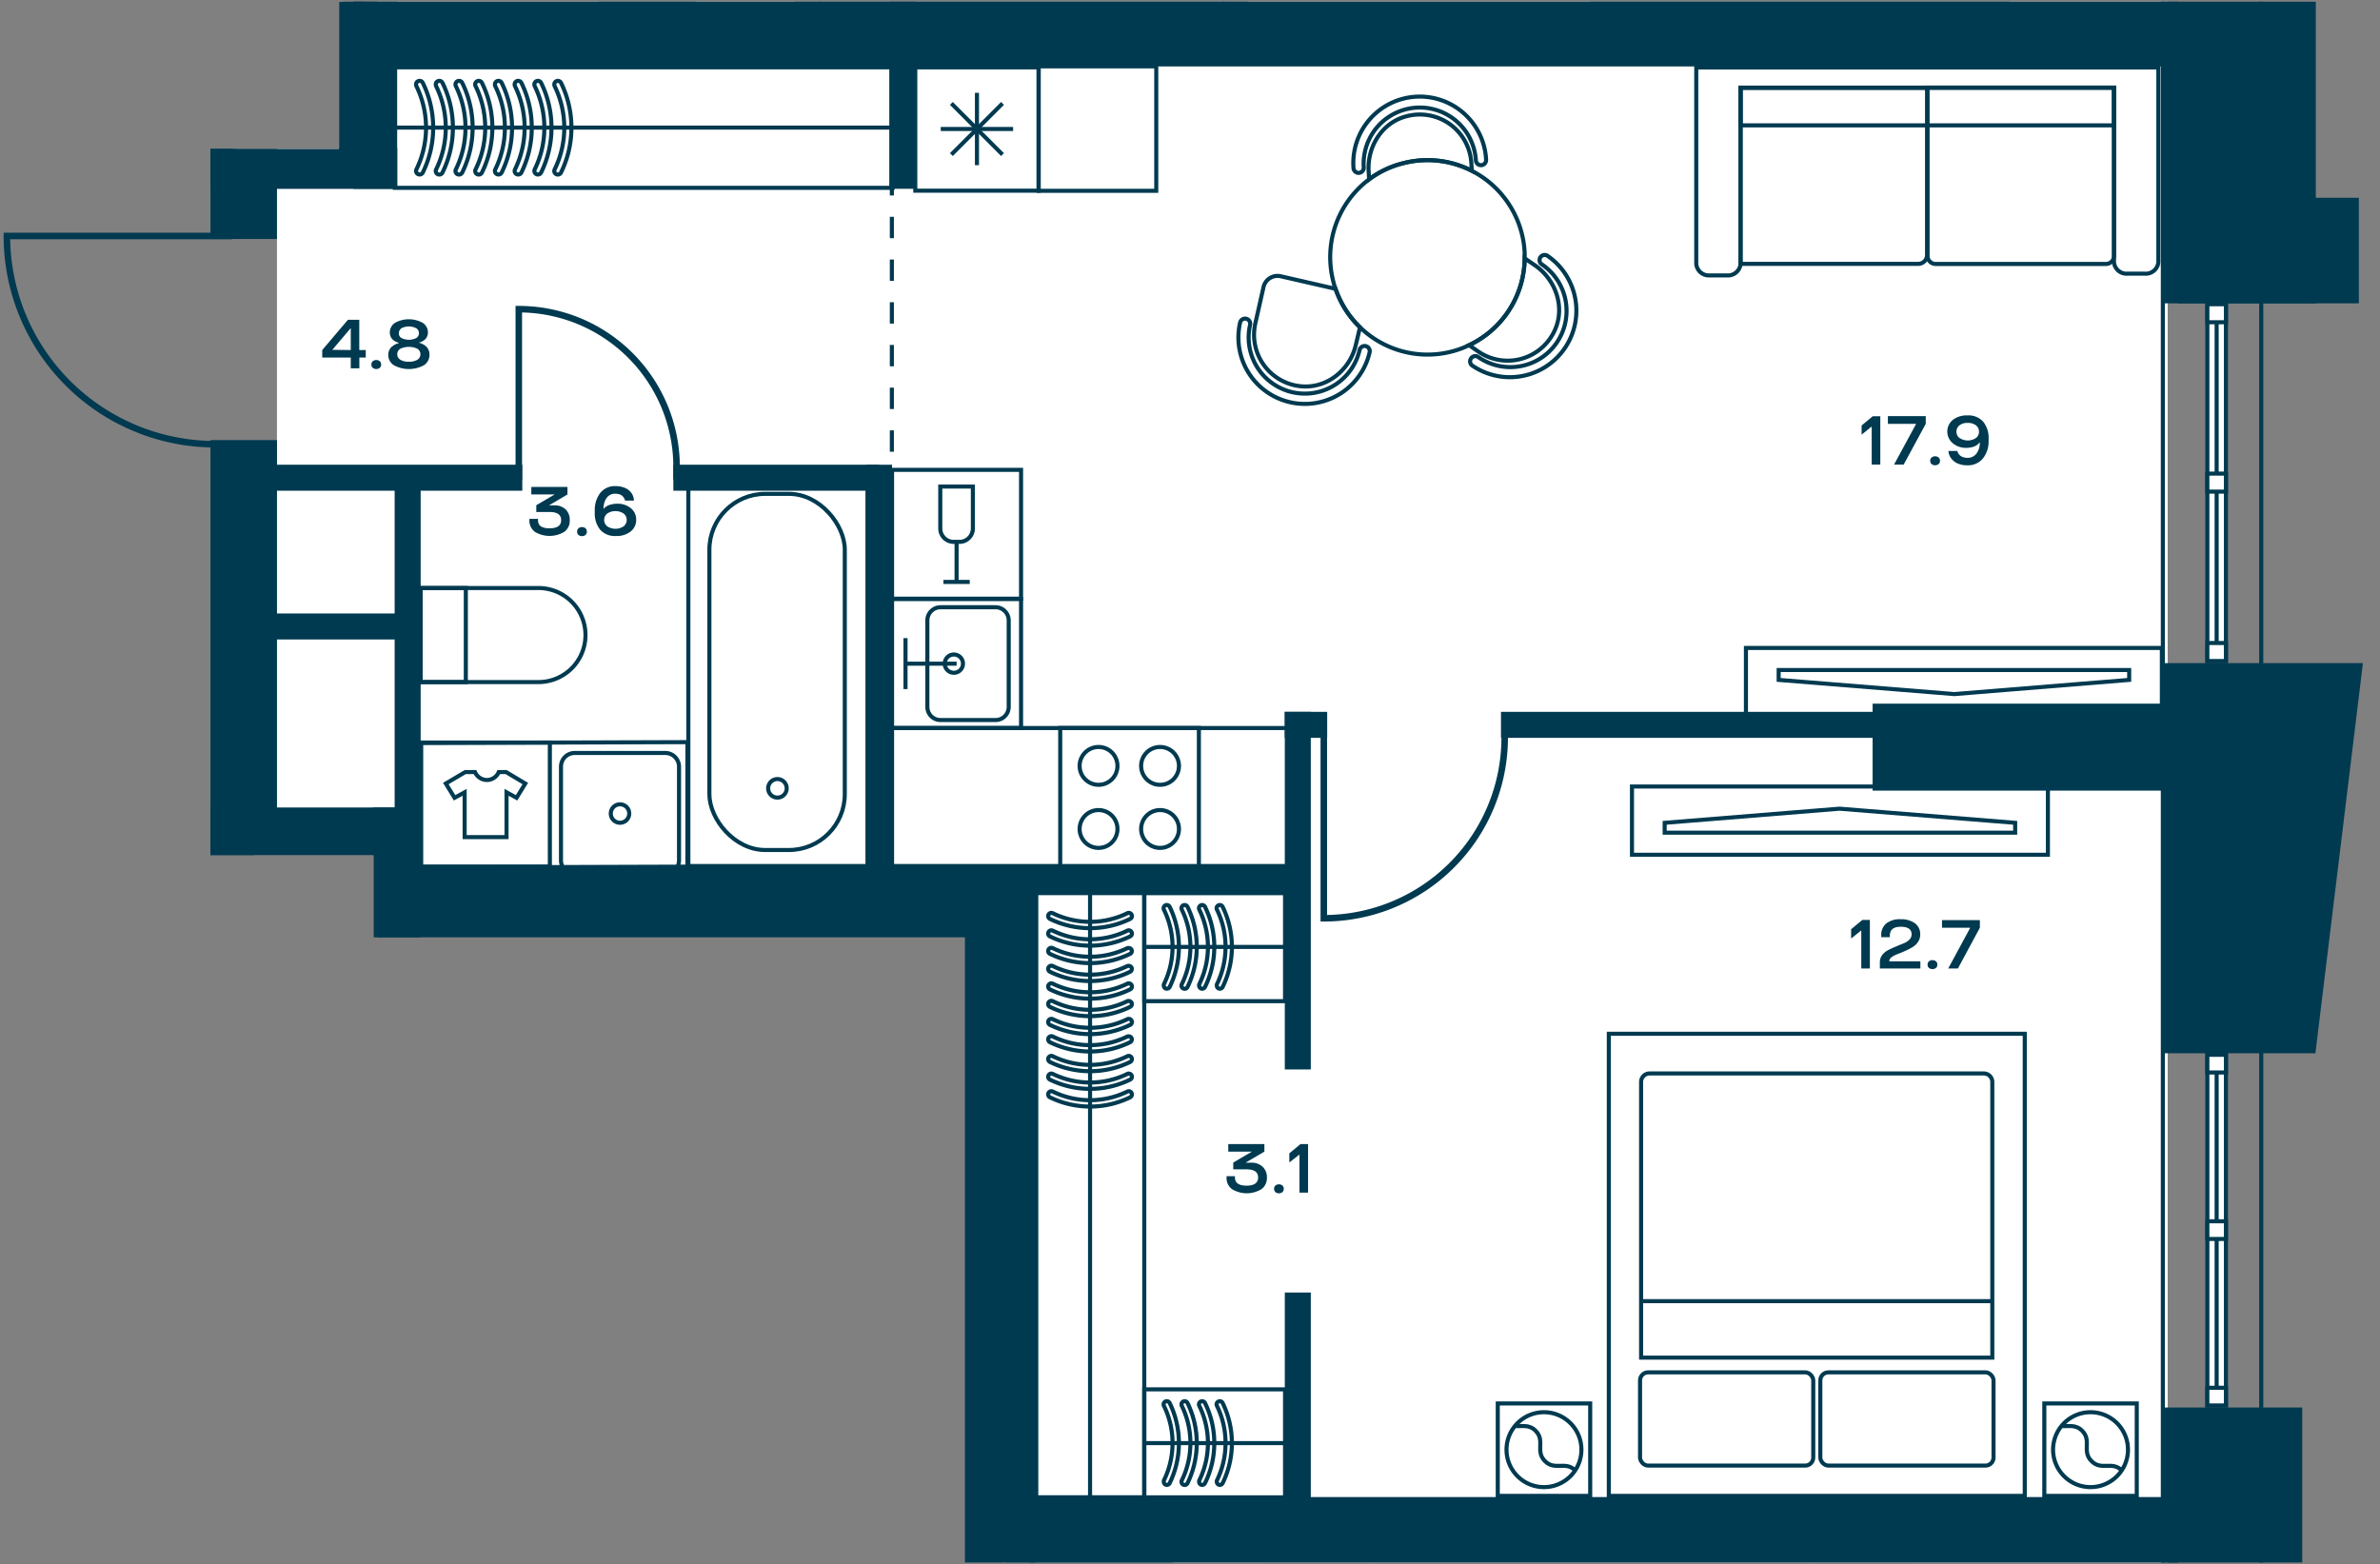 <svg id="Слой_1" data-name="Слой 1" xmlns="http://www.w3.org/2000/svg" xmlns:xlink="http://www.w3.org/1999/xlink" viewBox="0 0 583.94 383.81"><rect x="0" y="0" width="583.94" height="383.81" fill="#808080" stroke="none"/><defs><clipPath id="clip-path"><polygon points="83.19 0.42 83.19 36.57 0 36.57 0 209.82 91.69 209.82 91.69 230.09 236.75 230.09 236.75 383.39 582.24 383.39 582.24 0.42 83.19 0.42" fill="none"/></clipPath></defs><polygon points="246.45 376.41 246.18 383.39 531.85 383.39 531.85 376.41 246.45 376.41" fill="#fff"/><polygon points="83.19 0.42 83.19 36.57 56.88 36.57 56.88 42.38 67.95 58.66 67.95 107.99 65.47 199.62 94.01 199.62 94.01 218.54 241.83 218.54 241.83 381.26 531.85 381.26 531.85 16.28 84.15 16.28 84.15 0.42 83.19 0.42" fill="#fff"/><polygon points="92.71 0.42 93.19 4.49 532.06 1.78 532.05 0.42 92.71 0.42" fill="#fff"/><g clip-path="url(#clip-path)"><rect x="-560.64" y="-643.16" width="1115.44" height="2194.74" fill="none" stroke="#003a50" stroke-miterlimit="10"/><polygon points="-535.82 442.56 -535.82 1528.62 530.66 1528.62 530.66 -619.25 -535.82 -619.4 -535.82 373.75 -535.82 442.56" fill="none" stroke="#003a50" stroke-miterlimit="10"/></g><rect x="541.58" y="74.65" width="4.56" height="87.55" fill="#fff"/><rect x="541.58" y="74.65" width="4.56" height="87.55" fill="none" stroke="#003a50" stroke-miterlimit="10"/><line x1="543.86" y1="162.2" x2="543.86" y2="74.65" fill="none" stroke="#003a50" stroke-miterlimit="10"/><rect x="541.58" y="157.78" width="4.56" height="4.42" fill="#fff"/><rect x="541.58" y="157.78" width="4.56" height="4.42" fill="none" stroke="#003a50" stroke-miterlimit="10"/><rect x="541.58" y="74.65" width="4.56" height="4.42" fill="#fff"/><rect x="541.58" y="74.65" width="4.56" height="4.42" fill="none" stroke="#003a50" stroke-miterlimit="10"/><rect x="541.58" y="116.21" width="4.56" height="4.42" fill="#fff"/><rect x="541.58" y="116.21" width="4.56" height="4.42" fill="none" stroke="#003a50" stroke-miterlimit="10"/><rect x="541.58" y="258.82" width="4.56" height="86.04" fill="#fff"/><rect x="541.58" y="258.82" width="4.56" height="86.04" fill="none" stroke="#003a50" stroke-miterlimit="10"/><line x1="543.86" y1="344.86" x2="543.86" y2="258.82" fill="none" stroke="#003a50" stroke-miterlimit="10"/><rect x="541.58" y="340.52" width="4.56" height="4.34" fill="#fff"/><rect x="541.58" y="340.52" width="4.56" height="4.34" fill="none" stroke="#003a50" stroke-miterlimit="10"/><rect x="541.58" y="258.82" width="4.56" height="4.34" fill="#fff"/><rect x="541.58" y="258.82" width="4.56" height="4.34" fill="none" stroke="#003a50" stroke-miterlimit="10"/><rect x="541.58" y="299.67" width="4.56" height="4.34" fill="#fff"/><rect x="541.58" y="299.67" width="4.56" height="4.34" fill="none" stroke="#003a50" stroke-miterlimit="10"/><g clip-path="url(#clip-path)"><path d="M119.46,191.39a3.16,3.16,0,0,0,2.91-1.95h1.79l4.73,2.82-2.15,3.5-2.46-1.35v11H114v-11l-2.47,1.35-2.15-3.5,4.78-2.82h2.38A3.21,3.21,0,0,0,119.46,191.39Z" fill="none" stroke="#003a50" stroke-miterlimit="10"/></g><rect x="103.34" y="182.2" width="31.57" height="30.42" fill="none" stroke="#003a50" stroke-miterlimit="10"/><rect x="218.87" y="115.29" width="31.65" height="31.61" fill="none" stroke="#003a50" stroke-miterlimit="10"/><g clip-path="url(#clip-path)"><path d="M230.7,129.67V119.39h8v10.28a3.29,3.29,0,0,1-3.3,3.29H234A3.29,3.29,0,0,1,230.7,129.67Z" fill="none" stroke="#003a50" stroke-miterlimit="10"/></g><polyline points="237.93 142.79 234.69 142.79 231.47 142.79" fill="none" stroke="#003a50" stroke-miterlimit="10"/><line x1="234.7" y1="132.96" x2="234.7" y2="142.79" fill="none" stroke="#003a50" stroke-miterlimit="10"/><rect x="260.13" y="178.63" width="34.02" height="34.02" fill="none" stroke="#003a50" stroke-miterlimit="10"/><g clip-path="url(#clip-path)"><path d="M269.53,208.05a4.64,4.64,0,1,1,4.64-4.64A4.63,4.63,0,0,1,269.53,208.05Z" fill="none" stroke="#003a50" stroke-miterlimit="10"/><path d="M269.53,192.57a4.64,4.64,0,1,1,4.64-4.64A4.63,4.63,0,0,1,269.53,192.57Z" fill="none" stroke="#003a50" stroke-miterlimit="10"/><path d="M284.62,208.05a4.64,4.64,0,1,1,4.64-4.64A4.63,4.63,0,0,1,284.62,208.05Z" fill="none" stroke="#003a50" stroke-miterlimit="10"/><path d="M284.62,192.57a4.64,4.64,0,1,1,4.64-4.64A4.63,4.63,0,0,1,284.62,192.57Z" fill="none" stroke="#003a50" stroke-miterlimit="10"/></g><rect x="254.25" y="219.15" width="26.5" height="148.24" fill="none" stroke="#003a50" stroke-miterlimit="10"/><g clip-path="url(#clip-path)"><path d="M276.94,232.62a.78.78,0,0,1,.7.43.78.78,0,0,1-.36,1,22.44,22.44,0,0,1-19.67,0,.78.78,0,0,1,.69-1.4,20.89,20.89,0,0,0,18.3,0A.68.68,0,0,1,276.94,232.62Z" fill="none" stroke="#003a50" stroke-miterlimit="10"/><path d="M276.94,237a.77.77,0,0,1,.7.44.78.78,0,0,1-.36,1,22.35,22.35,0,0,1-19.67,0,.78.78,0,0,1,.69-1.4,20.81,20.81,0,0,0,18.3,0A.68.68,0,0,1,276.94,237Z" fill="none" stroke="#003a50" stroke-miterlimit="10"/><path d="M276.94,241.29a.78.78,0,0,1,.7.43.78.78,0,0,1-.36,1.05,22.44,22.44,0,0,1-19.67,0,.78.78,0,0,1,.69-1.4,20.89,20.89,0,0,0,18.3,0A.68.68,0,0,1,276.94,241.29Z" fill="none" stroke="#003a50" stroke-miterlimit="10"/><path d="M276.94,245.62a.77.77,0,0,1,.7.44.78.78,0,0,1-.36,1,22.35,22.35,0,0,1-19.67,0,.78.78,0,0,1,.69-1.4,20.81,20.81,0,0,0,18.3,0A.68.68,0,0,1,276.94,245.62Z" fill="none" stroke="#003a50" stroke-miterlimit="10"/><path d="M276.94,250a.78.78,0,0,1,.7.43.78.78,0,0,1-.36,1.05,22.44,22.44,0,0,1-19.67,0,.78.78,0,0,1,.69-1.4,20.89,20.89,0,0,0,18.3,0A.68.68,0,0,1,276.94,250Z" fill="none" stroke="#003a50" stroke-miterlimit="10"/><path d="M276.94,254.29a.77.77,0,0,1,.7.44.78.78,0,0,1-.36,1,22.35,22.35,0,0,1-19.67,0,.78.78,0,0,1,.69-1.4,20.81,20.81,0,0,0,18.3,0A.68.68,0,0,1,276.94,254.29Z" fill="none" stroke="#003a50" stroke-miterlimit="10"/><path d="M276.94,228.28a.77.77,0,0,1,.7.44.79.79,0,0,1-.36,1.05,22.44,22.44,0,0,1-19.67,0,.78.78,0,0,1,.69-1.41,20.81,20.81,0,0,0,18.3,0A.81.81,0,0,1,276.94,228.28Z" fill="none" stroke="#003a50" stroke-miterlimit="10"/><path d="M276.94,224a.78.78,0,0,1,.7.43.78.78,0,0,1-.36,1.05,22.44,22.44,0,0,1-19.67,0,.78.78,0,0,1,.69-1.4,20.89,20.89,0,0,0,18.3,0A.68.68,0,0,1,276.94,224Z" fill="none" stroke="#003a50" stroke-miterlimit="10"/></g><line x1="267.45" y1="219.28" x2="267.45" y2="367.26" fill="none" stroke="#003a50" stroke-miterlimit="10"/><g clip-path="url(#clip-path)"><path d="M276.94,259.09a.77.77,0,0,1,.7.44.78.78,0,0,1-.36,1.05,22.44,22.44,0,0,1-19.67,0,.78.78,0,0,1,.69-1.41,20.81,20.81,0,0,0,18.3,0A.81.81,0,0,1,276.94,259.09Z" fill="none" stroke="#003a50" stroke-miterlimit="10"/><path d="M276.94,263.43a.78.78,0,0,1,.7.43.78.78,0,0,1-.36,1.05,22.44,22.44,0,0,1-19.67,0,.78.78,0,0,1,.69-1.4,20.89,20.89,0,0,0,18.3,0A.68.68,0,0,1,276.94,263.43Z" fill="none" stroke="#003a50" stroke-miterlimit="10"/><path d="M276.94,267.76a.77.77,0,0,1,.7.44.79.79,0,0,1-.36,1.05,22.44,22.44,0,0,1-19.67,0,.78.78,0,0,1,.69-1.41,20.81,20.81,0,0,0,18.3,0A.81.81,0,0,1,276.94,267.76Z" fill="none" stroke="#003a50" stroke-miterlimit="10"/></g><rect x="280.75" y="219.16" width="34.54" height="26.5" fill="none" stroke="#003a50" stroke-miterlimit="10"/><g clip-path="url(#clip-path)"><path d="M294.21,241.84a.77.77,0,0,0,.44.7.78.78,0,0,0,1-.36,22.35,22.35,0,0,0,0-19.67.78.78,0,0,0-1.4.69,20.81,20.81,0,0,1,0,18.3A.68.68,0,0,0,294.21,241.84Z" fill="none" stroke="#003a50" stroke-miterlimit="10"/><path d="M298.55,241.84a.78.78,0,0,0,.43.7.78.78,0,0,0,1-.36,22.44,22.44,0,0,0,0-19.67.78.78,0,0,0-1.4.69,20.89,20.89,0,0,1,0,18.3A.68.68,0,0,0,298.55,241.84Z" fill="none" stroke="#003a50" stroke-miterlimit="10"/><path d="M289.88,241.84a.78.78,0,0,0,.43.7.78.78,0,0,0,1.05-.36,22.44,22.44,0,0,0,0-19.67.78.78,0,0,0-1.4.69,20.89,20.89,0,0,1,0,18.3A.68.68,0,0,0,289.88,241.84Z" fill="none" stroke="#003a50" stroke-miterlimit="10"/><path d="M285.54,241.84a.77.77,0,0,0,.44.7.79.79,0,0,0,1-.36,22.44,22.44,0,0,0,0-19.67.78.78,0,0,0-1.41.69,20.81,20.81,0,0,1,0,18.3A.81.81,0,0,0,285.54,241.84Z" fill="none" stroke="#003a50" stroke-miterlimit="10"/></g><line x1="280.88" y1="232.35" x2="315.16" y2="232.35" fill="none" stroke="#003a50" stroke-miterlimit="10"/><rect x="280.75" y="340.91" width="34.54" height="26.5" fill="none" stroke="#003a50" stroke-miterlimit="10"/><g clip-path="url(#clip-path)"><path d="M294.21,363.59a.77.77,0,0,0,.44.7.78.78,0,0,0,1-.36,22.35,22.35,0,0,0,0-19.67.78.78,0,0,0-1.4.69,20.81,20.81,0,0,1,0,18.3A.68.68,0,0,0,294.21,363.59Z" fill="none" stroke="#003a50" stroke-miterlimit="10"/><path d="M298.55,363.59a.78.78,0,0,0,.43.7.78.78,0,0,0,1-.36,22.44,22.44,0,0,0,0-19.67.78.78,0,0,0-1.4.69,20.89,20.89,0,0,1,0,18.3A.68.68,0,0,0,298.55,363.59Z" fill="none" stroke="#003a50" stroke-miterlimit="10"/><path d="M289.88,363.59a.78.78,0,0,0,.43.7.78.78,0,0,0,1.05-.36,22.44,22.44,0,0,0,0-19.67.78.78,0,0,0-1.4.69,20.89,20.89,0,0,1,0,18.3A.68.68,0,0,0,289.88,363.59Z" fill="none" stroke="#003a50" stroke-miterlimit="10"/><path d="M285.54,363.59a.77.77,0,0,0,.44.7.79.79,0,0,0,1-.36,22.44,22.44,0,0,0,0-19.67.78.78,0,0,0-1.41.69,20.81,20.81,0,0,1,0,18.3A.81.81,0,0,0,285.54,363.59Z" fill="none" stroke="#003a50" stroke-miterlimit="10"/></g><line x1="280.88" y1="354.1" x2="315.16" y2="354.1" fill="none" stroke="#003a50" stroke-miterlimit="10"/><rect x="428.37" y="158.99" width="102.05" height="16.75" fill="none" stroke="#003a50" stroke-miterlimit="10"/><polygon points="522.4 166.83 479.5 170.31 436.4 166.83 436.4 164.41 522.4 164.41 522.4 166.83" fill="none" stroke="#003a50" stroke-miterlimit="10"/><g clip-path="url(#clip-path)"><rect x="390.55" y="-16.79" width="102.05" height="16.75" fill="none" stroke="#003a50" stroke-miterlimit="10"/></g><rect x="400.41" y="192.99" width="102.05" height="16.75" fill="none" stroke="#003a50" stroke-miterlimit="10"/><polygon points="408.43 201.9 451.32 198.43 494.43 201.9 494.43 204.32 408.43 204.32 408.43 201.9" fill="none" stroke="#003a50" stroke-miterlimit="10"/><g clip-path="url(#clip-path)"><path d="M305.77,78.21a1.26,1.26,0,0,1,.94,1.51,13.78,13.78,0,1,0,26.87,6.16,1.26,1.26,0,0,1,2.46.57,16.3,16.3,0,0,1-31.78-7.29A1.26,1.26,0,0,1,305.77,78.21Z" fill="none" stroke="#003a50" stroke-miterlimit="10"/><path d="M360.94,87.93a1.24,1.24,0,0,1,1.74-.33,13.79,13.79,0,1,0,15.53-22.79,1.26,1.26,0,0,1,1.41-2.08,16.3,16.3,0,1,1-18.35,27A1.25,1.25,0,0,1,360.94,87.93Z" fill="none" stroke="#003a50" stroke-miterlimit="10"/><path d="M363.44,40.53a1.26,1.26,0,0,1-1.33-1.18A13.78,13.78,0,1,0,334.59,41a1.26,1.26,0,1,1-2.51.16,16.3,16.3,0,1,1,32.54-1.94A1.26,1.26,0,0,1,363.44,40.53Z" fill="none" stroke="#003a50" stroke-miterlimit="10"/><path d="M320,94.83a12.69,12.69,0,0,1-12-15.48l2-8.88a3.53,3.53,0,0,1,4.24-2.68l13.44,3.08a23.73,23.73,0,0,0,6,9.44l-1,4.2C331.36,90.47,326.08,95,320,94.83Z" fill="none" stroke="#003a50" stroke-miterlimit="10"/><path d="M362.76,86.3l-2.32-1.6a23.81,23.81,0,0,0,13.64-21.32l2.52,1.72c5,3.44,7.4,10,5,15.64A12.7,12.7,0,0,1,362.76,86.3Z" fill="none" stroke="#003a50" stroke-miterlimit="10"/><path d="M335.92,44l-.12-2c-.36-6.12,3.4-12,9.32-13.48A12.66,12.66,0,0,1,361,40.07l.12,1.83A24,24,0,0,0,344.48,40,23.32,23.32,0,0,0,335.92,44Z" fill="none" stroke="#003a50" stroke-miterlimit="10"/><path d="M333.68,80.3a23.73,23.73,0,0,1-6-9.44,16.51,16.51,0,0,1-.6-2A23.85,23.85,0,0,1,335.92,44a23.5,23.5,0,0,1,8.56-4,23.87,23.87,0,0,1,28.92,17.4,22.12,22.12,0,0,1,.68,6A23.81,23.81,0,0,1,360.44,84.7,22.85,22.85,0,0,1,356,86.3,23.8,23.8,0,0,1,333.68,80.3Z" fill="none" stroke="#003a50" stroke-miterlimit="10"/></g><rect x="168.89" y="116.98" width="43.96" height="95.52" fill="none" stroke="#003a50" stroke-miterlimit="10"/><g clip-path="url(#clip-path)"><rect x="174.05" y="121.18" width="33.22" height="87.39" rx="13.7" fill="none" stroke="#003a50" stroke-miterlimit="10"/><circle cx="190.75" cy="193.44" r="2.28" transform="translate(-41.34 334.65) rotate(-76.72)" fill="none" stroke="#003a50" stroke-miterlimit="10"/><path d="M131.77,167.36H103.2V144.29h28.57a11.54,11.54,0,1,1,0,23.07Z" fill="none" stroke="#003a50" stroke-miterlimit="10"/></g><rect x="103.21" y="144.29" width="11.08" height="23.08" fill="none" stroke="#003a50" stroke-miterlimit="10"/><rect x="218.87" y="178.64" width="98.24" height="33.86" fill="none" stroke="#003a50" stroke-miterlimit="10"/><rect x="218.87" y="146.99" width="31.65" height="31.65" fill="none" stroke="#003a50" stroke-miterlimit="10"/><polyline points="222.17 156.58 222.17 162.84 222.17 169.08" fill="none" stroke="#003a50" stroke-miterlimit="10"/><line x1="234.71" y1="162.85" x2="222.17" y2="162.85" fill="none" stroke="#003a50" stroke-miterlimit="10"/><g clip-path="url(#clip-path)"><path d="M244.25,149H230.77a3.24,3.24,0,0,0-3.24,3.24v21.21a3.23,3.23,0,0,0,3.24,3.23h13.48a3.23,3.23,0,0,0,3.24-3.23V152.21A3.24,3.24,0,0,0,244.25,149Z" fill="none" stroke="#003a50" stroke-miterlimit="10"/><path d="M236.27,162.85a2.24,2.24,0,1,0-2.23,2.23A2.23,2.23,0,0,0,236.27,162.85Z" fill="none" stroke="#003a50" stroke-miterlimit="10"/></g><rect x="254.83" y="16.28" width="28.86" height="30.54" fill="none" stroke="#003a50" stroke-miterlimit="10"/><g clip-path="url(#clip-path)"><path d="M147.39-28.89V0h22.8V-28.89a11.4,11.4,0,0,0-11.4-11.39A11.4,11.4,0,0,0,147.39-28.89Z" fill="none" stroke="#003a50" stroke-miterlimit="10"/></g><polygon points="168.66 182.1 103.07 182.31 103.07 212.86 168.66 212.65 168.66 182.1" fill="none" stroke="#003a50" stroke-miterlimit="10"/><g clip-path="url(#clip-path)"><path d="M137.64,188.12v23a3.36,3.36,0,0,0,3.35,3.36h22.25a3.37,3.37,0,0,0,3.36-3.36v-23a3.37,3.37,0,0,0-3.36-3.36H141A3.36,3.36,0,0,0,137.64,188.12Z" fill="none" stroke="#003a50" stroke-miterlimit="10"/><circle cx="152.12" cy="199.62" r="2.27" fill="none" stroke="#003a50" stroke-miterlimit="10"/></g><rect x="96.87" y="16.52" width="122.14" height="29.57" fill="none" stroke="#003a50" stroke-miterlimit="10"/><g clip-path="url(#clip-path)"><path d="M111.76,20.71a.87.87,0,0,1,1.65-.38,25,25,0,0,1,0,22,.87.87,0,1,1-1.56-.77,23.27,23.27,0,0,0,0-20.42A.8.8,0,0,1,111.76,20.71Z" fill="none" stroke="#003a50" stroke-miterlimit="10"/><path d="M116.59,20.71a.87.87,0,0,1,.49-.78.88.88,0,0,1,1.17.4,25,25,0,0,1,0,22,.87.87,0,1,1-1.56-.77,23.27,23.27,0,0,0,0-20.42A.81.81,0,0,1,116.59,20.71Z" fill="none" stroke="#003a50" stroke-miterlimit="10"/><path d="M121.43,20.71a.87.87,0,0,1,.49-.78.88.88,0,0,1,1.17.4,25.09,25.09,0,0,1,0,22,.87.87,0,0,1-1.57-.77,23.27,23.27,0,0,0,0-20.42A.92.92,0,0,1,121.43,20.71Z" fill="none" stroke="#003a50" stroke-miterlimit="10"/><path d="M126.27,20.71a.87.87,0,0,1,.49-.78.88.88,0,0,1,1.17.4,25.09,25.09,0,0,1,0,22,.87.87,0,0,1-1.57-.77,23.27,23.27,0,0,0,0-20.42A.92.92,0,0,1,126.27,20.71Z" fill="none" stroke="#003a50" stroke-miterlimit="10"/><path d="M131.11,20.71a.87.87,0,0,1,.49-.78.88.88,0,0,1,1.17.4,25.09,25.09,0,0,1,0,22,.87.87,0,0,1-1.57-.77,23.27,23.27,0,0,0,0-20.42A.92.92,0,0,1,131.11,20.71Z" fill="none" stroke="#003a50" stroke-miterlimit="10"/><path d="M136,20.71a.87.87,0,0,1,1.65-.38,25,25,0,0,1,0,22,.87.87,0,1,1-1.56-.77,23.27,23.27,0,0,0,0-20.42A.92.92,0,0,1,136,20.71Z" fill="none" stroke="#003a50" stroke-miterlimit="10"/><path d="M106.92,20.71a.87.87,0,0,1,1.65-.38,25,25,0,0,1,0,22,.87.87,0,1,1-1.56-.77,23.27,23.27,0,0,0,0-20.42A.92.92,0,0,1,106.92,20.71Z" fill="none" stroke="#003a50" stroke-miterlimit="10"/><path d="M102.08,20.71a.87.87,0,0,1,.49-.78.88.88,0,0,1,1.17.4,25.09,25.09,0,0,1,0,22,.87.87,0,0,1-1.57-.77,23.27,23.27,0,0,0,0-20.42A.92.92,0,0,1,102.08,20.71Z" fill="none" stroke="#003a50" stroke-miterlimit="10"/></g><line x1="96.87" y1="31.31" x2="219.01" y2="31.31" fill="none" stroke="#003a50" stroke-miterlimit="10"/><g clip-path="url(#clip-path)"><rect x="253.2" y="383.82" width="34.02" height="105.94" fill="none" stroke="#003a50" stroke-miterlimit="10"/><path d="M472.82,62.54v-41H427.05V64.75h43.56A2.21,2.21,0,0,0,472.82,62.54Z" fill="none" stroke="#003a50" stroke-miterlimit="10"/><path d="M518.69,62.77V21.51H472.92V62.77a2,2,0,0,0,2,2h41.81A2,2,0,0,0,518.69,62.77Z" fill="none" stroke="#003a50" stroke-miterlimit="10"/><path d="M427.05,64.75a3.11,3.11,0,0,1-3.32,2.83H419.5a3.11,3.11,0,0,1-3.32-2.83V16.55H529.56V64.33a3.1,3.1,0,0,1-3.32,2.82H522a3.1,3.1,0,0,1-3.33-2.82V21.5H427.05Z" fill="none" stroke="#003a50" stroke-miterlimit="10"/></g><rect x="427.05" y="21.51" width="91.64" height="9.25" fill="none" stroke="#003a50" stroke-miterlimit="10"/><g clip-path="url(#clip-path)"><rect x="446.15" y="383.87" width="22.68" height="22.68" fill="none" stroke="#003a50" stroke-miterlimit="10"/><rect x="312.05" y="383.87" width="22.68" height="22.68" fill="none" stroke="#003a50" stroke-miterlimit="10"/><rect x="339.53" y="383.87" width="102.05" height="113.39" fill="none" stroke="#003a50" stroke-miterlimit="10"/></g><rect x="367.48" y="344.37" width="22.68" height="22.68" fill="none" stroke="#003a50" stroke-miterlimit="10"/><g clip-path="url(#clip-path)"><path d="M372.32,349.21a9.19,9.19,0,1,1,0,13A9.19,9.19,0,0,1,372.32,349.21Z" fill="none" stroke="#003a50" stroke-miterlimit="10"/><path d="M371.69,349.9c1.7.17,3.42-.48,5.07,1.17,2.44,2.44-.15,5,2.3,7.45s5-.13,7.45,2.3" fill="none" stroke="#003a50" stroke-miterlimit="10"/></g><rect x="501.58" y="344.37" width="22.68" height="22.68" fill="none" stroke="#003a50" stroke-miterlimit="10"/><g clip-path="url(#clip-path)"><path d="M506.42,349.21a9.19,9.19,0,1,1,0,13A9.19,9.19,0,0,1,506.42,349.21Z" fill="none" stroke="#003a50" stroke-miterlimit="10"/><path d="M505.79,349.9c1.7.17,3.41-.48,5.07,1.17,2.44,2.44-.15,5,2.3,7.45s5-.13,7.45,2.3" fill="none" stroke="#003a50" stroke-miterlimit="10"/></g><rect x="394.73" y="253.66" width="102.05" height="113.39" fill="none" stroke="#003a50" stroke-miterlimit="10"/><g clip-path="url(#clip-path)"><path d="M404.73,263.4h82a2.09,2.09,0,0,1,2.09,2.08v67.64H402.65V265.48A2.08,2.08,0,0,1,404.73,263.4Z" fill="none" stroke="#003a50" stroke-miterlimit="10"/><rect x="446.62" y="336.74" width="42.5" height="22.88" rx="1.98" fill="none" stroke="#003a50" stroke-miterlimit="10"/><rect x="402.39" y="336.74" width="42.5" height="22.88" rx="1.98" fill="none" stroke="#003a50" stroke-miterlimit="10"/></g><line x1="402.39" y1="319.27" x2="489.12" y2="319.27" fill="none" stroke="#003a50" stroke-miterlimit="10"/><rect x="224.57" y="16.53" width="30.26" height="30.26" fill="none" stroke="#003a50" stroke-miterlimit="10"/><line x1="230.82" y1="31.65" x2="248.57" y2="31.65" fill="none" stroke="#003a50" stroke-miterlimit="10"/><line x1="239.7" y1="40.53" x2="239.7" y2="22.78" fill="none" stroke="#003a50" stroke-miterlimit="10"/><line x1="233.42" y1="37.93" x2="245.97" y2="25.38" fill="none" stroke="#003a50" stroke-miterlimit="10"/><line x1="245.97" y1="37.93" x2="233.42" y2="25.38" fill="none" stroke="#003a50" stroke-miterlimit="10"/><g clip-path="url(#clip-path)"><rect x="201.29" y="-30.8" width="98.7" height="30.76" fill="none" stroke="#003a50" stroke-miterlimit="10"/><path d="M166,117.66v-3.08a38.72,38.72,0,0,0-38.71-38.72v41.8" fill="none" stroke="#003a50" stroke-miterlimit="10" stroke-width="1.6"/><path d="M369.18,177.42v3.52a44.37,44.37,0,0,1-44.38,44.38v-47.9" fill="none" stroke="#003a50" stroke-miterlimit="10" stroke-width="1.6"/><path d="M56.88,109H52.82A51.12,51.12,0,0,1,1.69,57.9H56.88" fill="none" stroke="#003a50" stroke-miterlimit="10" stroke-width="1.6"/><path d="M57.42,375.65H53.35A51.13,51.13,0,0,0,2.22,426.77h55.2" fill="none" stroke="#003a50" stroke-miterlimit="10" stroke-width="1.6"/><rect x="51.64" y="36.33" width="16.32" height="22.32" fill="#003a50"/><rect x="51.64" y="107.99" width="16.32" height="100.85" fill="#003a50"/><rect x="51.64" y="36.34" width="45.82" height="10" fill="#003a50"/><rect x="51.64" y="198.13" width="51.56" height="11.71" fill="#003a50"/><rect x="91.49" y="198.13" width="11.71" height="31.86" fill="#003a50"/><rect x="51.64" y="201.34" width="10.82" height="175.07" fill="#003a50"/><rect x="86.7" y="-32.33" width="10.75" height="78.67" fill="#003a50"/><rect x="86.71" y="-0.04" width="447.72" height="16.32" fill="#003a50"/><rect x="459.45" y="172.66" width="74.97" height="21.34" fill="#003a50"/><rect x="246.45" y="367.33" width="287.97" height="16.26" fill="#003a50"/><rect x="92.45" y="212.5" width="160.47" height="17.49" fill="#003a50"/><rect x="236.67" y="214.33" width="17.28" height="252.92" fill="#003a50"/><polygon points="530.42 258.45 530.42 162.71 579.75 162.71 568.09 258.45 530.42 258.45" fill="#003a50" fill-rule="evenodd"/><rect x="530.42" y="-21.63" width="37.77" height="96.07" fill="#003a50"/><rect x="534.42" y="48.53" width="44.33" height="25.9" fill="#003a50"/><rect x="530.42" y="345.37" width="34.44" height="96.07" fill="#003a50"/><rect x="165.21" y="114.03" width="50.48" height="6.38" fill="#003a50"/><rect x="62.45" y="114.03" width="65.7" height="6.38" fill="#003a50"/><rect x="299.89" y="-33.59" width="6.38" height="41.71" fill="#003a50"/><rect x="195.01" y="-55.99" width="6.38" height="60.48" fill="#003a50"/><rect x="62.45" y="150.53" width="39.24" height="6.38" fill="#003a50"/><rect x="96.83" y="117.22" width="6.38" height="82.4" fill="#003a50"/><rect x="315.22" y="174.67" width="10.41" height="6.38" fill="#003a50"/><rect x="212.49" y="114.03" width="6.38" height="100.79" fill="#003a50"/><rect x="218.19" y="-30.8" width="6.38" height="40.58" fill="#003a50"/><rect x="51.64" y="-26.91" width="6.38" height="73.25" fill="#003a50"/><rect x="218.19" y="7" width="6.38" height="39.33" fill="#003a50"/><rect x="250.52" y="212.5" width="66.58" height="6.38" fill="#003a50"/><rect x="368.27" y="174.67" width="102.25" height="6.38" fill="#003a50"/><rect x="315.23" y="174.67" width="6.38" height="87.74" fill="#003a50"/><rect x="315.23" y="317.15" width="6.38" height="59.44" fill="#003a50"/><rect x="83.11" y="-21.34" width="6.38" height="58.66" fill="#003a50"/><line x1="218.82" y1="45.12" x2="218.82" y2="47.96" fill="none" stroke="#003a50" stroke-miterlimit="10"/><line x1="218.82" y1="53.2" x2="218.82" y2="113.45" fill="none" stroke="#003a50" stroke-miterlimit="10" stroke-dasharray="5.24 5.24"/><line x1="218.82" y1="116.07" x2="218.82" y2="118.91" fill="none" stroke="#003a50" stroke-miterlimit="10"/><rect x="209.31" y="251.83" width="6.38" height="176.75" fill="#003a50"/><rect x="83.56" y="245.77" width="6.38" height="121.57" fill="#003a50"/><rect x="84.19" y="245.77" width="131.33" height="6.38" fill="#003a50"/><rect x="58.35" y="364.14" width="31.58" height="6.38" fill="#003a50"/></g><g clip-path="url(#clip-path)"><path d="M307.18,282.58h-5.82v-1.85h8.86v1.85l-4.52,2.65v.06H307a3.9,3.9,0,0,1,2.79,1,3.52,3.52,0,0,1,1.05,2.67,3.32,3.32,0,0,1-1.33,2.82,6.93,6.93,0,0,1-7.24,0,3.35,3.35,0,0,1-1.33-2.85v-.33H303v.33c0,1.36,1,2,2.84,2s2.84-.66,2.84-2-.95-2-2.84-2h-3.26v-1.67l4.57-2.68Z" fill="#003a50"/><path d="M312.92,292.51a1.17,1.17,0,0,1,0-1.61,1.41,1.41,0,0,1,1.74,0,1.17,1.17,0,0,1,0,1.61,1.41,1.41,0,0,1-1.74,0Z" fill="#003a50"/><path d="M318.83,283.29l-2.49,1.95V283l2.74-2.27h1.86v11.91h-2.11Z" fill="#003a50"/><path d="M456.67,228.29l-2.49,2V228l2.74-2.27h1.86v11.91h-2.11Z" fill="#003a50"/><path d="M471.17,237.64h-9.94v-1.56a2.85,2.85,0,0,1,.58-1.75,4,4,0,0,1,1.45-1.19c.5-.26,1.12-.55,1.87-.87s1.32-.55,1.87-.77a4.17,4.17,0,0,0,1.45-.91,1.82,1.82,0,0,0,.57-1.31c0-1.25-.89-1.88-2.66-1.88s-2.68.72-2.68,2.16v.4h-2.11v-.4a3.6,3.6,0,0,1,1.27-3,5.4,5.4,0,0,1,3.51-1,5.72,5.72,0,0,1,3.51,1,3.29,3.29,0,0,1,1.27,2.75,3.17,3.17,0,0,1-.55,1.84,4.39,4.39,0,0,1-1.41,1.3,16.56,16.56,0,0,1-1.83.93q-.94.42-1.83.75a5.26,5.26,0,0,0-1.4.75,1.22,1.22,0,0,0-.57,1h7.63Z" fill="#003a50"/><path d="M473.27,237.5a1,1,0,0,1-.33-.8,1,1,0,0,1,.33-.81,1.4,1.4,0,0,1,1.73,0,1,1,0,0,1,.33.81,1,1,0,0,1-.33.8,1.4,1.4,0,0,1-1.73,0Z" fill="#003a50"/><path d="M480.38,237.64H478l5.41-10h-6.93v-1.87h9.29v1.87Z" fill="#003a50"/><path d="M459.23,104.65l-2.48,2v-2.25l2.73-2.26h1.86V114h-2.11Z" fill="#003a50"/><path d="M467.07,114h-2.36l5.42-10H463.2V102.1h9.29V104Z" fill="#003a50"/><path d="M473.92,113.87a1,1,0,0,1-.33-.8,1,1,0,0,1,.33-.81,1.4,1.4,0,0,1,1.73,0,1,1,0,0,1,.33.81,1,1,0,0,1-.33.8,1.4,1.4,0,0,1-1.73,0Z" fill="#003a50"/><path d="M478.05,110.66h2.21s0,.07,0,.18a2.71,2.71,0,0,0,.23.43,2.37,2.37,0,0,0,.41.49,2.3,2.3,0,0,0,.75.41,3.21,3.21,0,0,0,1.05.17,2.68,2.68,0,0,0,2.25-1.07,4.35,4.35,0,0,0,.8-2.7h-.06a2.24,2.24,0,0,1-.44.46,2.92,2.92,0,0,1-.59.4,3.5,3.5,0,0,1-.95.32,5.59,5.59,0,0,1-1.23.14,5,5,0,0,1-3.36-1.13,3.71,3.71,0,0,1,0-5.72,5.49,5.49,0,0,1,3.6-1.11,4.81,4.81,0,0,1,3.87,1.55,6.35,6.35,0,0,1,1.32,4.26v.41a6.7,6.7,0,0,1-1.37,4.31,4.69,4.69,0,0,1-3.89,1.71,5.9,5.9,0,0,1-2.16-.37,3.86,3.86,0,0,1-1.48-1A3.33,3.33,0,0,1,478.05,110.66Zm2.78-3.16a3.64,3.64,0,0,0,3.94,0,1.87,1.87,0,0,0,.78-1.57,1.89,1.89,0,0,0-.77-1.58,3.22,3.22,0,0,0-2-.58,3.16,3.16,0,0,0-2,.58,2,2,0,0,0,0,3.15Z" fill="#003a50"/><path d="M136.19,121.32h-5.83v-1.84h8.87v1.84L134.7,124V124H136a3.9,3.9,0,0,1,2.79,1,3.52,3.52,0,0,1,1,2.67,3.32,3.32,0,0,1-1.33,2.82,7,7,0,0,1-7.24,0,3.39,3.39,0,0,1-1.33-2.86v-.32H132v.32c0,1.37.95,2,2.84,2s2.84-.67,2.84-2-.94-2-2.84-2h-3.26v-1.67l4.58-2.68Z" fill="#003a50"/><path d="M141.92,131.25a1,1,0,0,1-.32-.8,1.07,1.07,0,0,1,.32-.81,1.25,1.25,0,0,1,.88-.3,1.22,1.22,0,0,1,.86.3,1,1,0,0,1,.32.81,1,1,0,0,1-.32.8,1.22,1.22,0,0,1-.86.3A1.25,1.25,0,0,1,141.92,131.25Z" fill="#003a50"/><path d="M155.54,122.83h-2.21s0-.06,0-.17a2.53,2.53,0,0,0-.22-.44,3.14,3.14,0,0,0-.38-.5,2,2,0,0,0-.72-.41,2.91,2.91,0,0,0-1-.16,2.49,2.49,0,0,0-2.15,1,4.39,4.39,0,0,0-.77,2.68h.06a1.63,1.63,0,0,1,.44-.43,3.55,3.55,0,0,1,.61-.37,4.66,4.66,0,0,1,1-.3,5.41,5.41,0,0,1,1.21-.13,5.06,5.06,0,0,1,3.38,1.11,3.54,3.54,0,0,1,1.3,2.8,3.59,3.59,0,0,1-1.36,2.91,5.54,5.54,0,0,1-3.61,1.1,4.81,4.81,0,0,1-3.87-1.54,6.36,6.36,0,0,1-1.32-4.27v-.41a6.85,6.85,0,0,1,1.32-4.31,4.52,4.52,0,0,1,3.81-1.71,5.64,5.64,0,0,1,2.12.38,3.82,3.82,0,0,1,1.44.93A3.45,3.45,0,0,1,155.54,122.83ZM153,126a3.67,3.67,0,0,0-4,0,2,2,0,0,0,0,3.15,3.63,3.63,0,0,0,4,0,2,2,0,0,0,0-3.15Z" fill="#003a50"/><path d="M88.17,90.38H86.06V87.73h-7V85.89l6.3-7.42h2.79v7.42h1.59v1.84H88.17Zm-2.11-4.49V80.57H86l-4.47,5.27v0Z" fill="#003a50"/><path d="M91.45,90.25a1,1,0,0,1-.32-.81,1,1,0,0,1,.32-.8,1.41,1.41,0,0,1,1.74,0,1.06,1.06,0,0,1,.32.8,1,1,0,0,1-.32.81,1.41,1.41,0,0,1-1.74,0Z" fill="#003a50"/><path d="M104,89.62a7.71,7.71,0,0,1-7.36,0,3,3,0,0,1-1.38-2.56,2.7,2.7,0,0,1,.26-1.16,2.32,2.32,0,0,1,.66-.86,4.11,4.11,0,0,1,1.39-.77l.26-.07V84.1a2.91,2.91,0,0,1-.76-.29,2.68,2.68,0,0,1-.67-.44,2.2,2.2,0,0,1-.54-.75,2.41,2.41,0,0,1-.22-1,2.83,2.83,0,0,1,1.25-2.39,7,7,0,0,1,6.85,0A2.84,2.84,0,0,1,105,81.59a2.43,2.43,0,0,1-.22,1,2,2,0,0,1-.55.74,3.54,3.54,0,0,1-1.2.68l-.22,0v.09l.28.07a5.42,5.42,0,0,1,.62.27,3.79,3.79,0,0,1,.77.5,2.72,2.72,0,0,1,.62.83,2.63,2.63,0,0,1,.27,1.19A3,3,0,0,1,104,89.62Zm-5.79-1.36a3.75,3.75,0,0,0,2.1.49,3.9,3.9,0,0,0,2.11-.48,1.6,1.6,0,0,0,0-2.69,4.95,4.95,0,0,0-4.21,0,1.58,1.58,0,0,0,0,2.68Zm-.36-6.51a1.36,1.36,0,0,0,.64,1.19,4.09,4.09,0,0,0,3.65,0,1.36,1.36,0,0,0,.64-1.19,1.39,1.39,0,0,0-.66-1.21,4,4,0,0,0-3.62,0A1.4,1.4,0,0,0,97.88,81.75Z" fill="#003a50"/></g></svg>